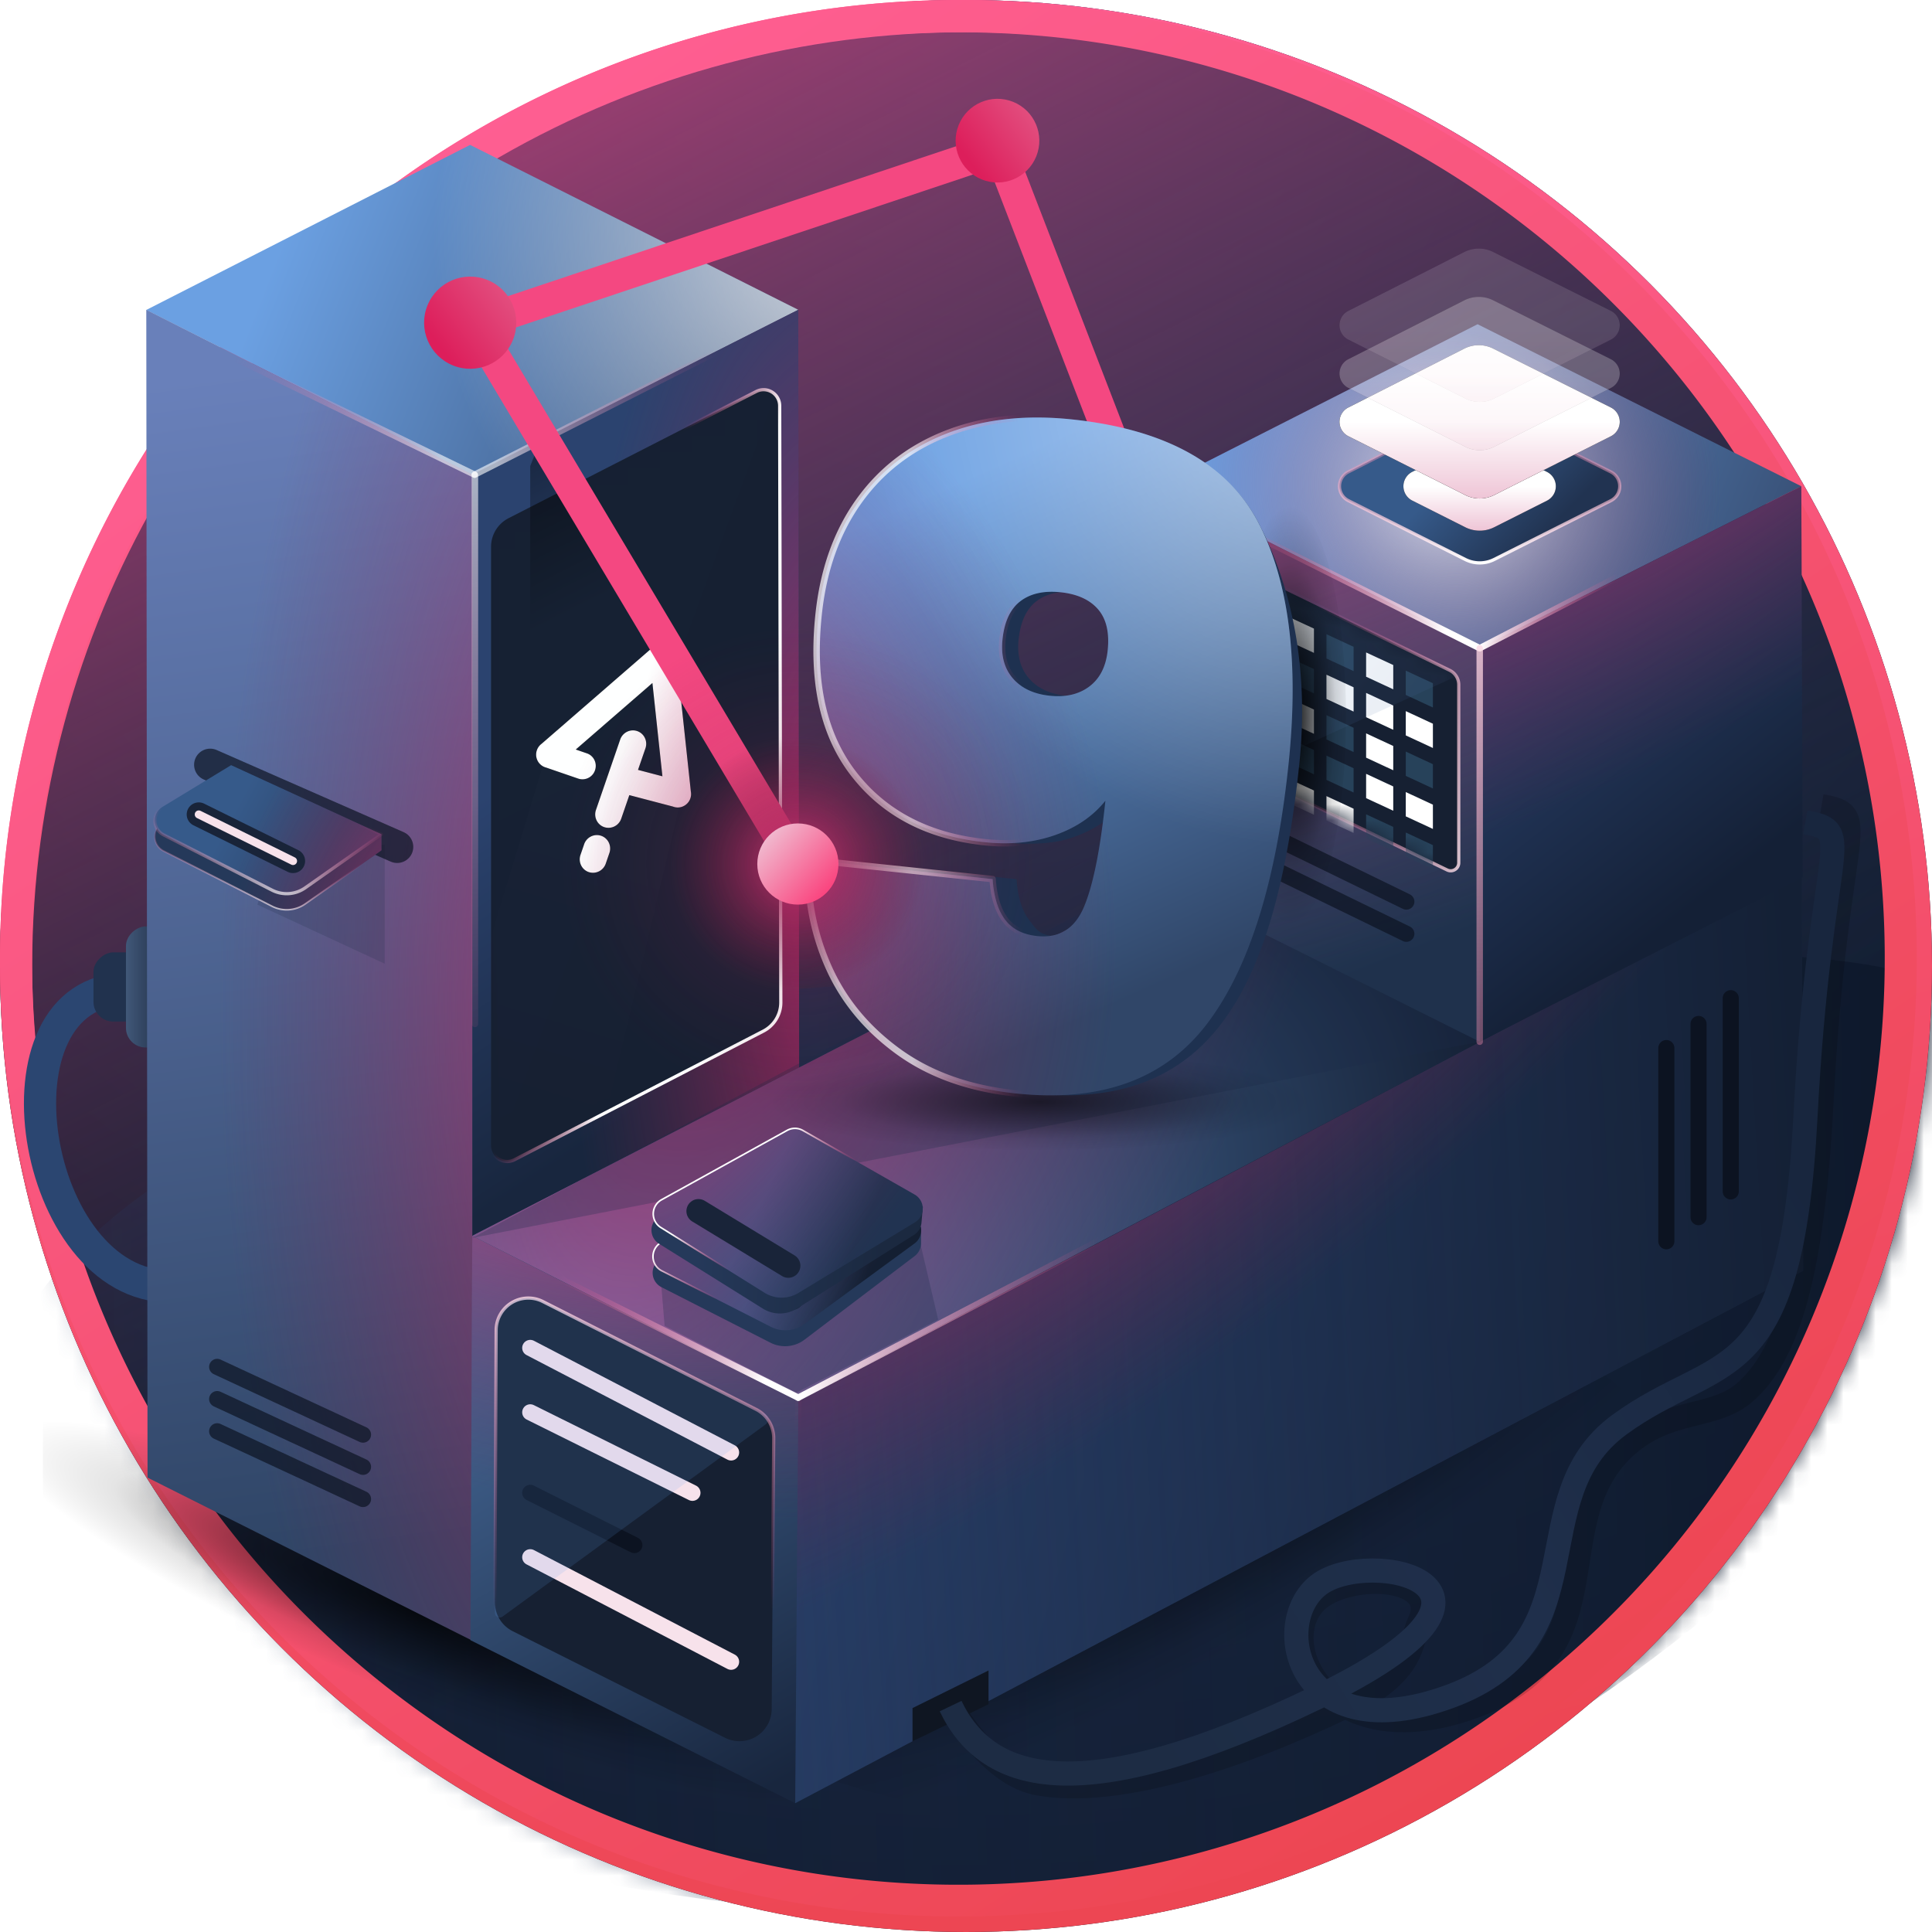 <svg width="120" height="120" xmlns="http://www.w3.org/2000/svg" xmlns:xlink="http://www.w3.org/1999/xlink"><defs><linearGradient x1="22.4%" y1="5.3%" x2="82.5%" y2="95.5%" id="a"><stop stop-color="#FF5F94" offset="0%"/><stop stop-color="#EC454F" offset="100%"/></linearGradient><linearGradient x1="28.839%" y1="-4.261%" x2="64.845%" y2="68.57%" id="e"><stop stop-color="#B9437C" offset="0%"/><stop stop-color="#1A2536" stop-opacity="0" offset="100%"/></linearGradient><linearGradient x1="-14.852%" y1="46.918%" x2="100%" y2="45.369%" id="f"><stop stop-color="#2B436F" stop-opacity="0" offset="0%"/><stop stop-color="#0C1627" offset="100%"/></linearGradient><linearGradient x1="25.613%" y1="6.73%" x2="50%" y2="100%" id="i"><stop stop-color="#FF5E92" offset="0%"/><stop stop-color="#ED4653" offset="100%"/></linearGradient><linearGradient x1="50%" y1="164.2%" x2="50%" y2="0%" id="l"><stop stop-color="#5B79A2" offset="0%"/><stop stop-color="#182439" offset="100%"/></linearGradient><linearGradient x1="17.285%" y1="46.233%" x2="100%" y2="62.793%" id="m"><stop stop-color="#6BA0E2" offset="0%"/><stop stop-color="#385076" offset="100%"/></linearGradient><linearGradient x1="46.975%" y1="29.451%" x2="51.941%" y2="59.975%" id="o"><stop stop-color="#2B436F" offset="0%"/><stop stop-color="#18263E" offset="100%"/></linearGradient><linearGradient x1="65.304%" y1="53.169%" x2="43.311%" y2="37.875%" id="s"><stop stop-color="#FFF" offset="0%"/><stop stop-color="#F44880" stop-opacity="0" offset="100%"/></linearGradient><linearGradient x1="58.195%" y1="0%" x2="40.826%" y2="100%" id="t"><stop stop-color="#FFF" offset="0%"/><stop stop-color="#C42E6C" stop-opacity="0" offset="100%"/></linearGradient><linearGradient x1="50%" y1="50%" x2="50%" y2="229.793%" id="x"><stop stop-color="#FFF" offset="0%"/><stop stop-color="#C42E6C" offset="100%"/></linearGradient><linearGradient x1="44.98%" y1="35.277%" x2="57.672%" y2="100%" id="y"><stop stop-color="#6BA0E2" offset="0%"/><stop stop-color="#385076" offset="100%"/></linearGradient><linearGradient x1="47.512%" y1="4.045%" x2="50.512%" y2="93.718%" id="z"><stop stop-color="#6980BA" offset="0%"/><stop stop-color="#2F4566" offset="100%"/></linearGradient><linearGradient x1="-14.852%" y1="37.934%" x2="100%" y2="68.665%" id="D"><stop stop-color="#2B436F" offset="0%"/><stop stop-color="#142035" offset="100%"/></linearGradient><linearGradient x1="-14.852%" y1="37.934%" x2="100%" y2="31.867%" id="E"><stop stop-color="#2B436F" stop-opacity="0" offset="0%"/><stop stop-color="#142035" offset="100%"/></linearGradient><linearGradient x1="87.243%" y1="23.502%" x2="14.279%" y2="84.373%" id="G"><stop stop-color="#18263E" offset="0%"/><stop stop-color="#1F2F4B" offset="53.18%"/><stop stop-color="#1D2C44" offset="100%"/></linearGradient><linearGradient x1="33.312%" y1="-9.15%" x2="70.529%" y2="104.012%" id="H"><stop stop-color="#4B71A3" offset="0%"/><stop stop-color="#18263E" offset="100%"/></linearGradient><linearGradient x1="15.386%" y1="-17.334%" x2="15.386%" y2="70.547%" id="J"><stop stop-color="#FFF" offset="0%"/><stop stop-color="#F44880" stop-opacity="0" offset="100%"/></linearGradient><linearGradient x1="17.285%" y1="46.265%" x2="100%" y2="62.685%" id="L"><stop stop-color="#6BA0E2" offset="0%"/><stop stop-color="#385076" offset="100%"/></linearGradient><linearGradient x1="42.86%" y1="37.315%" x2="84.756%" y2="59.897%" id="N"><stop stop-color="#365A8A" offset="0%"/><stop stop-color="#213351" offset="100%"/></linearGradient><linearGradient x1="39.349%" y1="100%" x2="39.349%" y2="-15.423%" id="O"><stop stop-color="#FFF" offset="0%"/><stop stop-color="#F44880" stop-opacity="0" offset="100%"/></linearGradient><linearGradient x1="50%" y1="50%" x2="50%" y2="229.793%" id="R"><stop stop-color="#FFF" offset="0%"/><stop stop-color="#C42E6C" offset="100%"/></linearGradient><linearGradient x1="50%" y1="50%" x2="50%" y2="229.793%" id="U"><stop stop-color="#FFF" offset="0%"/><stop stop-color="#C42E6C" offset="100%"/></linearGradient><linearGradient x1="43.313%" y1="36.955%" x2="88.376%" y2="62.725%" id="Z"><stop stop-color="#365A8A" offset="0%"/><stop stop-color="#141F32" offset="100%"/></linearGradient><linearGradient x1="38.603%" y1="10.965%" x2="44.278%" y2="55.375%" id="ab"><stop stop-color="#FFF" offset="0%"/><stop stop-color="#F44880" stop-opacity="0" offset="100%"/></linearGradient><linearGradient x1="13.344%" y1="38.812%" x2="86.581%" y2="60.992%" id="ac"><stop stop-color="#25395A" offset="0%"/><stop stop-color="#1B2940" offset="100%"/></linearGradient><linearGradient x1="42.86%" y1="34.034%" x2="84.756%" y2="62.456%" id="ad"><stop stop-color="#365A8A" offset="0%"/><stop stop-color="#213351" offset="100%"/></linearGradient><linearGradient x1="26.896%" y1="21.1%" x2="44.278%" y2="55.375%" id="ae"><stop stop-color="#FFF" offset="0%"/><stop stop-color="#F44880" stop-opacity="0" offset="100%"/></linearGradient><linearGradient x1="33.1%" y1="6.318%" x2="64.496%" y2="76.283%" id="af"><stop stop-color="#2B436F" offset="0%"/><stop stop-color="#142036" offset="100%"/></linearGradient><linearGradient x1="41.563%" y1="21.386%" x2="57.01%" y2="88.922%" id="ah"><stop stop-color="#405A80" offset="0%"/><stop stop-color="#1F314C" offset="100%"/></linearGradient><linearGradient x1="117.801%" y1="84.597%" x2="38.067%" y2="66.478%" id="al"><stop stop-color="#FFF" offset="0%"/><stop stop-color="#F44880" stop-opacity="0" offset="100%"/></linearGradient><linearGradient x1="17.285%" y1="37.124%" x2="100%" y2="93.727%" id="an"><stop stop-color="#6BA0E2" offset="0%"/><stop stop-color="#385076" offset="100%"/></linearGradient><linearGradient x1="0%" y1="54.968%" x2="44.278%" y2="53.979%" id="ao"><stop stop-color="#FFF" offset="0%"/><stop stop-color="#F44880" stop-opacity="0" offset="100%"/></linearGradient><linearGradient x1="94.73%" y1="63.048%" x2="21.963%" y2="45.398%" id="ap"><stop stop-color="#FFF" offset="0%"/><stop stop-color="#F44880" stop-opacity="0" offset="100%"/></linearGradient><linearGradient x1="100%" y1="68.448%" x2="100%" y2="-19.03%" id="aq"><stop stop-color="#F44880" stop-opacity="0" offset="0%"/><stop stop-color="#FFF" offset="100%"/></linearGradient><linearGradient x1="0%" y1="62.184%" x2="78.617%" y2="43.28%" id="ar"><stop stop-color="#FFF" offset="0%"/><stop stop-color="#F44880" stop-opacity="0" offset="100%"/></linearGradient><linearGradient x1="41.82%" y1="0%" x2="63.745%" y2="82.451%" id="as"><stop offset="0%"/><stop stop-opacity="0" offset="100%"/></linearGradient><linearGradient x1="94.73%" y1="62.312%" x2="21.963%" y2="45.657%" id="at"><stop stop-color="#FFF" offset="0%"/><stop stop-color="#F44880" stop-opacity="0" offset="100%"/></linearGradient><linearGradient x1="50.177%" y1="119.868%" x2="50.042%" y2="0%" id="au"><stop stop-color="#F44880" stop-opacity="0" offset="0%"/><stop stop-color="#FFF" offset="100%"/></linearGradient><linearGradient x1="33.564%" y1="8.008%" x2="66.09%" y2="86.499%" id="ax"><stop stop-color="#6BA0E2" offset="0%"/><stop stop-color="#304668" offset="100%"/></linearGradient><linearGradient x1="24.49%" y1="67.886%" x2="47.081%" y2="64.324%" id="aA"><stop stop-color="#FFF" offset="0%"/><stop stop-color="#F44880" stop-opacity="0" offset="100%"/></linearGradient><linearGradient x1="80.9%" y1="0%" x2="0%" y2="89.6%" id="aC"><stop stop-color="#FB3B78" offset="0%"/><stop stop-color="#EFC7D8" offset="100%"/></linearGradient><linearGradient x1="74.5%" y1="89.6%" x2="-207.5%" y2="-81.6%" id="aD"><stop stop-color="#DD1E5B" offset="0%"/><stop stop-color="#EFC7D8" offset="100%"/></linearGradient><linearGradient x1="0%" y1="54.963%" x2="44.278%" y2="53.974%" id="aE"><stop stop-color="#FFF" offset="0%"/><stop stop-color="#F44880" stop-opacity="0" offset="100%"/></linearGradient><linearGradient x1="94.73%" y1="62.992%" x2="21.963%" y2="45.417%" id="aF"><stop stop-color="#FFF" offset="0%"/><stop stop-color="#F44880" stop-opacity="0" offset="100%"/></linearGradient><linearGradient x1="29.231%" y1="87.73%" x2="59.034%" y2="61.977%" id="aH"><stop stop-color="#FFF" offset="0%"/><stop stop-color="#F44880" stop-opacity="0" offset="100%"/></linearGradient><linearGradient x1="42.86%" y1="25.823%" x2="87.312%" y2="74.177%" id="aI"><stop stop-color="#365A8A" offset="0%"/><stop stop-color="#2E4469" offset="100%"/></linearGradient><linearGradient x1="27.88%" y1="86.081%" x2="59.875%" y2="50%" id="aK"><stop stop-color="#FFF" offset="0%"/><stop stop-color="#F44880" stop-opacity="0" offset="100%"/></linearGradient><radialGradient cx="50%" cy="0%" fx="50%" fy="0%" r="100%" id="b"><stop stop-color="#263A5E" offset="0%"/><stop stop-color="#0C1321" offset="100%"/></radialGradient><radialGradient cx="56.579%" cy="50%" fx="56.579%" fy="50%" r="104.267%" gradientTransform="matrix(.449 -.489 .046 .161 .289 .696)" id="h"><stop offset="0%"/><stop stop-opacity=".137" offset="73.4%"/><stop stop-opacity="0" offset="100%"/></radialGradient><radialGradient cx="50%" cy="50%" fx="50%" fy="50%" r="106.708%" gradientTransform="matrix(.518 .388 -.04 .17 .261 .22)" id="k"><stop offset="0%"/><stop stop-opacity=".137" offset="73.4%"/><stop stop-opacity="0" offset="100%"/></radialGradient><radialGradient cx="109.72%" cy="27.124%" fx="109.72%" fy="27.124%" r="129.67%" gradientTransform="matrix(.463 .405 -.207 .926 .646 -.424)" id="n"><stop stop-color="#FFF" offset="0%"/><stop stop-color="#FFF" stop-opacity="0" offset="100%"/></radialGradient><radialGradient cx="115.348%" cy="43.411%" fx="115.348%" fy="43.411%" r="87.1%" gradientTransform="matrix(1 0 0 .662 0 .147)" id="p"><stop stop-color="#D12A6F" offset="0%"/><stop stop-color="#83234B" stop-opacity="0" offset="100%"/></radialGradient><radialGradient cx="160.697%" cy="52.733%" fx="160.697%" fy="52.733%" r="138.23%" gradientTransform="matrix(1 0 0 .581 0 .221)" id="A"><stop stop-color="#D12A6F" offset="0%"/><stop stop-color="#83234B" stop-opacity="0" offset="100%"/></radialGradient><radialGradient cx="-2.037%" cy="100%" fx="-2.037%" fy="100%" r="75.632%" gradientTransform="matrix(-.183 -.934 1.045 -.78 -1.069 1.76)" id="B"><stop stop-color="#6BA0E2" offset="0%"/><stop stop-color="#131E32" offset="100%"/></radialGradient><radialGradient cx="25.311%" cy="11.453%" fx="25.311%" fy="11.453%" r="76.967%" gradientTransform="matrix(.47 .399 -.55 2.469 .197 -.27)" id="C"><stop stop-color="#D12A6F" offset="0%"/><stop stop-color="#83234B" stop-opacity="0" offset="100%"/></radialGradient><radialGradient cx="25.311%" cy="11.453%" fx="25.311%" fy="11.453%" r="43.416%" gradientTransform="matrix(.569 .788 -1.958 1.658 .333 -.275)" id="F"><stop stop-color="#D12A6F" offset="0%"/><stop stop-color="#83234B" stop-opacity="0" offset="100%"/></radialGradient><radialGradient cx="34.129%" cy="-22.719%" fx="34.129%" fy="-22.719%" r="120.123%" gradientTransform="matrix(-.195 .567 -1.87 -.215 -.017 -.47)" id="I"><stop stop-color="#D12A6F" offset="0%"/><stop stop-color="#83234B" stop-opacity="0" offset="100%"/></radialGradient><radialGradient cx="46.035%" cy="50%" fx="46.035%" fy="50%" r="82.548%" gradientTransform="matrix(.497 .165 -.078 .925 .27 -.039)" id="M"><stop stop-color="#FFF" offset="0%"/><stop stop-color="#83234B" stop-opacity="0" offset="100%"/></radialGradient><radialGradient cx="50%" cy="-52.593%" fx="50%" fy="-52.593%" r="146.832%" gradientTransform="matrix(.267 .881 -1.341 1.272 -.339 -.297)" id="aa"><stop stop-color="#D12A6F" offset="0%"/><stop stop-color="#83234B" stop-opacity="0" offset="100%"/></radialGradient><radialGradient cx="16.07%" cy="-13.513%" fx="16.07%" fy="-13.513%" r="115.577%" gradientTransform="matrix(.442 .521 -2.414 .692 -.237 -.125)" id="ag"><stop stop-color="#D12A6F" offset="0%"/><stop stop-color="#83234B" stop-opacity="0" offset="100%"/></radialGradient><radialGradient cx="10.537%" cy="-35.55%" fx="10.537%" fy="-35.55%" r="213.657%" gradientTransform="matrix(.296 .553 -1.573 .282 -.485 -.313)" id="ai"><stop stop-color="#D12A6F" offset="0%"/><stop stop-color="#83234B" stop-opacity="0" offset="100%"/></radialGradient><radialGradient cx="50%" cy="50%" fx="50%" fy="50%" r="282.353%" gradientTransform="matrix(.177 0 0 .184 .411 .408)" id="av"><stop offset="0%"/><stop stop-opacity=".137" offset="73.4%"/><stop stop-opacity="0" offset="100%"/></radialGradient><radialGradient cx="50%" cy="50%" fx="50%" fy="50%" r="185.714%" gradientTransform="matrix(.269 0 0 .299 .365 .35)" id="aw"><stop offset="0%"/><stop stop-opacity=".137" offset="73.4%"/><stop stop-opacity="0" offset="100%"/></radialGradient><radialGradient cx="93.589%" cy="-7.009%" fx="93.589%" fy="-7.009%" r="94.818%" gradientTransform="matrix(.633 .553 -.738 .431 .292 -.558)" id="ay"><stop stop-color="#FFF" offset="0%"/><stop stop-color="#FFF" stop-opacity="0" offset="100%"/></radialGradient><radialGradient cx="-34.408%" cy="76.131%" fx="-34.408%" fy="76.131%" r="101.402%" gradientTransform="matrix(.954 -.215 .377 .852 -.303 .039)" id="az"><stop stop-color="#D12A6F" offset="0%"/><stop stop-color="#83234B" stop-opacity="0" offset="100%"/></radialGradient><radialGradient cx="50%" cy="50%" fx="50%" fy="50%" r="50%" id="aB"><stop stop-color="#C42E6C" offset="0%"/><stop stop-color="#621736" stop-opacity="0" offset="100%"/></radialGradient><radialGradient cx="100%" cy="172.457%" fx="100%" fy="172.457%" r="151.16%" gradientTransform="matrix(.419 .782 -.864 1.028 2.072 -.83)" id="aG"><stop stop-color="#D12A6F" offset="0%"/><stop stop-color="#83234B" stop-opacity="0" offset="100%"/></radialGradient><radialGradient cx="100%" cy="172.457%" fx="100%" fy="172.457%" r="149.131%" gradientTransform="matrix(.424 .792 -.907 1.005 2.14 -.801)" id="aJ"><stop stop-color="#D12A6F" offset="0%"/><stop stop-color="#83234B" stop-opacity="0" offset="100%"/></radialGradient><path d="M0 10.392v37.179a1 1 0 001.46.888l15.456-7.987a2 2 0 001.082-1.78l-.071-37.06a1 1 0 00-1.455-.89L1.089 8.613A2 2 0 000 10.391z" id="q"/><path d="M0 10.392v37.179a1 1 0 001.46.888l15.456-7.987a2 2 0 001.082-1.78l-.071-37.06a1 1 0 00-1.455-.89L1.089 8.613A2 2 0 000 10.391z" id="r"/><path d="M6.629 18.341c.177 0 .341.055.476.148l7.996 4.625a.833.833 0 01.42.727.837.837 0 01-.42.728L7.32 28.217a.835.835 0 01-1.132-.29l-.006-.01a.825.825 0 01-.11-.448l-.21-2.791H4.319a.837.837 0 01-.844-.83c0-.459.378-.83.844-.83h4.62c.465 0 .843.371.843.83 0 .458-.378.83-.843.83H7.52l.117 1.563 5.277-2.474-5.457-3.157v.735c0 .45-.37.815-.828.815a.822.822 0 01-.83-.815l-.001-2.108a.824.824 0 01.086-.44l.016-.029a.065.065 0 01.006-.013l.026-.041a.817.817 0 01.022-.032l-.048.073a.816.816 0 01.163-.2l.02-.018a.604.604 0 01.059-.045l.026-.017a.643.643 0 01.14-.073.83.83 0 01.315-.061zM2.06 23.017c.466 0 .844.372.844.83 0 .46-.378.831-.844.831h-.695a.837.837 0 01-.843-.83c0-.459.378-.83.843-.83h.695z" id="w"/><path d="M49.429 14.107l3.253-1.65a2 2 0 011.8-.006l3.313 1.658a1 1 0 01.002 1.787l-3.277 1.651a2 2 0 01-1.8 0l-3.288-1.655a1 1 0 01-.003-1.785z" id="Q"/><path d="M45.458 10.11l7.198-3.654a2 2 0 011.8-.005l7.31 3.658a1 1 0 01.002 1.787l-7.248 3.651a2 2 0 01-1.8 0l-7.259-3.653a1 1 0 01-.003-1.785z" id="T"/><path d="M45.458 7.11l7.198-3.654a2 2 0 011.8-.005l7.31 3.658a1 1 0 01.002 1.787l-7.248 3.651a2 2 0 01-1.8 0l-7.259-3.653a1 1 0 01-.003-1.785z" id="W"/><path d="M45.458 4.11L52.656.455a2 2 0 011.8-.005l7.31 3.658a1 1 0 01.002 1.787L54.52 9.547a2 2 0 01-1.8 0l-7.259-3.653a1 1 0 01-.003-1.785z" id="Y"/><path d="M0 0l.067 12.572 16.583 8.013a.5.5 0 00.718-.45V9.082a1 1 0 00-.563-.9L0 0z" id="aj"/><path d="M0 0l.067 12.572 16.583 8.013a.5.5 0 00.718-.45V9.082a1 1 0 00-.563-.9L0 0z" id="ak"/><filter x="-18.6%" y="-13.3%" width="137.1%" height="126.5%" filterUnits="objectBoundingBox" id="j"><feOffset in="SourceAlpha" result="shadowOffsetOuter1"/><feGaussianBlur stdDeviation="2" in="shadowOffsetOuter1" result="shadowBlurOuter1"/><feColorMatrix values="0 0 0 0 0.964 0 0 0 0 0.685 0 0 0 0 0.803 0 0 0 1 0" in="shadowBlurOuter1" result="shadowMatrixOuter1"/><feMerge><feMergeNode in="shadowMatrixOuter1"/><feMergeNode in="SourceGraphic"/></feMerge></filter><filter x="-30%" y="-45.1%" width="160%" height="190.1%" filterUnits="objectBoundingBox" id="v"><feOffset in="SourceAlpha" result="shadowOffsetOuter1"/><feGaussianBlur stdDeviation="1.5" in="shadowOffsetOuter1" result="shadowBlurOuter1"/><feColorMatrix values="0 0 0 0 0.951 0 0 0 0 0.371 0 0 0 0 0.61 0 0 0 1 0" in="shadowBlurOuter1"/></filter><filter x="-68.1%" y="-43.6%" width="236.3%" height="187.2%" filterUnits="objectBoundingBox" id="K"><feOffset in="SourceAlpha" result="shadowOffsetOuter1"/><feGaussianBlur stdDeviation="2" in="shadowOffsetOuter1" result="shadowBlurOuter1"/><feColorMatrix values="0 0 0 0 0.957 0 0 0 0 0.282 0 0 0 0 0.506 0 0 0 1 0" in="shadowBlurOuter1" result="shadowMatrixOuter1"/><feMerge><feMergeNode in="shadowMatrixOuter1"/><feMergeNode in="SourceGraphic"/></feMerge></filter><filter x="-77.9%" y="-171%" width="255.8%" height="442%" filterUnits="objectBoundingBox" id="P"><feOffset in="SourceAlpha" result="shadowOffsetOuter1"/><feGaussianBlur stdDeviation="3.5" in="shadowOffsetOuter1" result="shadowBlurOuter1"/><feColorMatrix values="0 0 0 0 0.951 0 0 0 0 0.371 0 0 0 0 0.61 0 0 0 1 0" in="shadowBlurOuter1"/></filter><filter x="-46.8%" y="-102.6%" width="193.5%" height="305.2%" filterUnits="objectBoundingBox" id="S"><feOffset in="SourceAlpha" result="shadowOffsetOuter1"/><feGaussianBlur stdDeviation="3.5" in="shadowOffsetOuter1" result="shadowBlurOuter1"/><feColorMatrix values="0 0 0 0 0.951 0 0 0 0 0.371 0 0 0 0 0.61 0 0 0 1 0" in="shadowBlurOuter1"/></filter><filter x="-46.8%" y="-102.6%" width="193.5%" height="305.2%" filterUnits="objectBoundingBox" id="V"><feOffset in="SourceAlpha" result="shadowOffsetOuter1"/><feGaussianBlur stdDeviation="3.5" in="shadowOffsetOuter1" result="shadowBlurOuter1"/><feColorMatrix values="0 0 0 0 0.951 0 0 0 0 0.371 0 0 0 0 0.61 0 0 0 1 0" in="shadowBlurOuter1"/></filter><filter x="-46.8%" y="-102.6%" width="193.5%" height="305.2%" filterUnits="objectBoundingBox" id="X"><feOffset in="SourceAlpha" result="shadowOffsetOuter1"/><feGaussianBlur stdDeviation="3.5" in="shadowOffsetOuter1" result="shadowBlurOuter1"/><feColorMatrix values="0 0 0 0 0.951 0 0 0 0 0.371 0 0 0 0 0.61 0 0 0 1 0" in="shadowBlurOuter1"/></filter><circle id="c" cx="60" cy="60" r="60"/><circle id="d" cx="60" cy="60" r="60"/></defs><g fill="none" fill-rule="evenodd"><circle fill-opacity=".15" fill="#000" cx="59.5" cy="59.5" r="58.5"/><path d="M59.529 119.032a59.227 59.227 0 01-33.27-10.162 59.679 59.679 0 01-21.56-26.182 59.426 59.426 0 015.487-56.43A59.679 59.679 0 0136.368 4.7a59.425 59.425 0 0156.43 5.486 59.677 59.677 0 0121.558 26.182 59.428 59.428 0 01-5.487 56.43 59.677 59.677 0 01-26.181 21.559 59.132 59.132 0 01-23.16 4.675zm0-117.025a57.253 57.253 0 00-32.161 9.823 57.686 57.686 0 00-20.84 25.307 57.445 57.445 0 005.303 54.546 57.688 57.688 0 0025.307 20.84 57.444 57.444 0 0054.546-5.304 57.69 57.69 0 0020.84-25.307 57.445 57.445 0 00-5.304-54.545 57.69 57.69 0 00-25.307-20.84 57.163 57.163 0 00-22.384-4.52z" fill="url(#a)" fill-rule="nonzero"/><use fill="url(#b)" xlink:href="#c"/><mask id="g" fill="#fff"><use xlink:href="#d"/></mask><use fill="url(#e)" fill-rule="nonzero" xlink:href="#d"/><path d="M60 119c33.69 0 67.124-33.53 67.124-49.547C127.124 53.437 93.689 61 60 61 26.31 61-1 73.984-1 90s27.31 29 61 29z" fill="url(#f)" mask="url(#g)"/><ellipse fill="url(#h)" fill-rule="nonzero" opacity=".696" mask="url(#g)" cx="70.603" cy="95.43" rx="35" ry="18"/><circle stroke="url(#i)" stroke-width="2" cx="60" cy="60" r="59"/><path stroke="#F44881" stroke-width="2" stroke-linejoin="round" d="M61.96 9l14.643 37.949"/><path d="M59.529 119.032a59.227 59.227 0 01-33.27-10.162 59.679 59.679 0 01-21.56-26.182 59.426 59.426 0 015.487-56.43A59.679 59.679 0 0136.368 4.7a59.425 59.425 0 0156.43 5.486 59.677 59.677 0 0121.558 26.182 59.428 59.428 0 01-5.487 56.43 59.677 59.677 0 01-26.181 21.559 59.132 59.132 0 01-23.16 4.675zm0-117.025a57.253 57.253 0 00-32.161 9.823 57.686 57.686 0 00-20.84 25.307 57.445 57.445 0 005.303 54.546 57.688 57.688 0 0025.307 20.84 57.444 57.444 0 0054.546-5.304 57.69 57.69 0 0020.84-25.307 57.445 57.445 0 00-5.304-54.545 57.69 57.69 0 00-25.307-20.84 57.163 57.163 0 00-22.384-4.52z" fill="url(#a)" fill-rule="nonzero"/><path fill="url(#k)" fill-rule="nonzero" opacity=".75" d="M2.667 87l47 9.43v17l-47-9.43z"/><path d="M7.84 61.423C-1 61.49 1.941 79.963 10.588 79.9" stroke="#2B4671" stroke-width="2"/><g transform="rotate(90 -23.353 34.186)" fill-rule="nonzero"><rect fill="#21324E" x="1.613" y="1.504" width="4.299" height="3.523" rx="1.223"/><rect fill="url(#l)" width="7.524" height="3.01" rx="1.223"/></g><path fill="url(#m)" d="M.086 10.251L20.199 0l20.382 10.242-20.248 10.241z" transform="translate(9 9)"/><path fill="url(#n)" fill-rule="nonzero" opacity=".829" d="M.086 10.251L20.199 0l20.382 10.242-20.248 10.241z" transform="translate(9 9)"/><path fill="url(#o)" d="M20.334 20.483v72.419l20.333-10.39-.086-72.27z" transform="translate(9 9)"/><path fill="url(#p)" fill-rule="nonzero" opacity=".829" d="M20.334 20.483v72.419l20.333-10.39-.086-72.27z" transform="translate(9 9)"/><g transform="translate(30.5 23.572)"><use fill="#162032" fill-rule="nonzero" xlink:href="#q"/><mask id="u" fill="#fff"><use xlink:href="#r"/></mask><use stroke="url(#s)" stroke-width=".2" opacity=".321" stroke-linecap="round" stroke-linejoin="round" xlink:href="#r"/><path fill="url(#t)" opacity=".096" mask="url(#u)" d="M3.346 23.578l-7.68 25.25 10.049 2.827 6.123-25.751z"/><g mask="url(#u)" transform="rotate(-71 8.022 23.335)"><use fill="#000" filter="url(#v)" xlink:href="#w"/><use fill="url(#x)" xlink:href="#w"/></g><path fill="url(#y)" opacity=".059" mask="url(#u)" d="M18 0L0 49.213-1.278 7.917z"/></g><path fill="url(#z)" d="M.086 10.242l.078 72.535 20.17 10.125V20.483z" transform="translate(9 9)"/><path fill="url(#A)" fill-rule="nonzero" opacity=".829" d="M.086 10.242l.078 72.535 20.17 10.125V20.483z" transform="translate(9 9)"/><path fill="#1B2B47" opacity=".195" d="M15.985 56.188l7.909 3.669v-7.375l-6.5-.307z"/><g opacity=".699" stroke="#0C1321" stroke-linecap="round" stroke-linejoin="round"><path stroke-width="2" d="M24.669 52.601L13.055 47.5"/><path d="M13.488 88.899l9.06 4.209m-9.06-6.209l9.06 4.209m-9.06-6.209l9.06 4.209"/></g><path fill="url(#B)" d="M29.333 76.76l62.284-32.066 20.297 9.497-62.333 32.801z"/><path fill="url(#C)" fill-rule="nonzero" opacity=".829" d="M29.333 76.76l62.284-32.066 20.297 9.497-62.333 32.801z"/><path fill="url(#D)" d="M49.392 87.12V112L112 78.924l-.086-24.733z"/><path fill="url(#E)" d="M49.392 87.12V112L112 78.924l-.086-24.733z"/><path fill="url(#F)" fill-rule="nonzero" opacity=".829" d="M49.392 87.12V112L112 78.924l-.086-24.733z"/><path d="M59.044 105.968c1.82 2.864 3.62 4.461 5.4 4.793 5.062.942 12.84-1.745 19.16-4.793 4.386-2.114 3.963-3.976 4.553-5.207 1.36-2.836-4.028-3.163-6.184-1.511-3.093 2.37.164 10.193 9.621 6.718 9.457-3.474 3.806-12.097 10.014-16.648 2.43-1.782 4.969-1.29 6.747-2.82 2.764-2.38 4.233-7.6 4.78-18.047.9-17.17 3.276-17.82 0-18.377" stroke="#000" stroke-width="1.5" opacity=".164"/><path fill="#0F1622" fill-rule="nonzero" d="M56.678 108.16v-2.069l4.722-2.335v2.095z"/><path d="M60.416 107.364c2.595 4.767 8.617 5.994 22.716-1.738 14.1-7.732 2.69-9.507-.275-6.978-2.965 2.528-.77 10.457 8.492 6.493 9.262-3.965 3.661-12.525 9.622-17.395 5.96-4.87 10.552-2.434 10.552-19.626 0-17.193 2.338-17.967-.962-18.352" stroke="url(#G)" stroke-width="1.5" transform="rotate(3 86.371 80.476)"/><path fill="url(#H)" d="M29.333 76.76l-.11 25.115L49.391 112l.189-24.998z"/><path fill="url(#I)" fill-rule="nonzero" opacity=".829" d="M29.333 76.76l-.11 25.115L49.391 112l.189-24.998z"/><path d="M30.816 82.617l-.075 16.904a2 2 0 001.103 1.796l13.19 6.62a2 2 0 002.897-1.771l.127-16.827a2 2 0 00-1.097-1.8l-13.242-6.698a2 2 0 00-2.903 1.776z" fill="#162032" fill-rule="nonzero"/><path d="M.08 3.237L.005 20.14a2 2 0 001.103 1.796l13.19 6.62a2 2 0 002.897-1.772l.127-16.826a2 2 0 00-1.097-1.8L2.983 1.461A2 2 0 00.08 3.237z" stroke="url(#J)" stroke-width=".2" stroke-linecap="round" stroke-linejoin="round" transform="translate(30.736 79.38)"/><g filter="url(#K)" transform="translate(32.934 83.722)" stroke="#F7E2EB" stroke-linecap="round" stroke-linejoin="round"><path d="M0 0l12.476 6.493M0 4l10.075 5M0 13l12.476 6.493"/></g><path stroke="#0C1321" stroke-linecap="round" stroke-linejoin="round" d="M32.934 92.721l6.468 3.247"/><path d="M30.816 82.617l-.078 17.55a.3.3 0 00.477.243L47.54 88.484a.4.4 0 00-.056-.68L33.72 80.841a2 2 0 00-2.903 1.776z" fill="#60A0EF" fill-rule="nonzero" opacity=".138"/><path fill="#1B2B47" opacity=".268" d="M29.334 76.887l62.575-12.184L71.85 54.19z"/><g><path fill="url(#L)" d="M33.647 15.01l19.84-10.07L73.595 15 53.62 25.06z" transform="translate(38.288 15.201)"/><path fill="url(#M)" fill-rule="nonzero" opacity=".829" d="M33.647 15.01l19.84-10.07L73.595 15 53.62 25.06z" transform="translate(38.288 15.201)"/><path d="M45.458 14.11l7.198-3.654a2 2 0 011.8-.005l7.31 3.658a1 1 0 01.002 1.787l-7.248 3.651a2 2 0 01-1.8 0l-7.259-3.653a1 1 0 01-.003-1.785z" fill="url(#N)" fill-rule="nonzero" transform="translate(38.288 15.201)"/><path d="M45.458 14.11l7.198-3.654a2 2 0 011.8-.005l7.31 3.658a1 1 0 01.002 1.787l-7.248 3.651a2 2 0 01-1.8 0l-7.259-3.653a1 1 0 01-.003-1.785z" stroke="url(#O)" stroke-width=".2" stroke-linecap="round" stroke-linejoin="round" transform="translate(38.288 15.201)"/><g transform="translate(38.288 15.201)"><use fill="#000" filter="url(#P)" xlink:href="#Q"/><use fill="url(#R)" xlink:href="#Q"/></g><g transform="translate(38.288 15.201)"><use fill="#000" filter="url(#S)" xlink:href="#T"/><use fill="url(#U)" xlink:href="#T"/></g><g opacity=".239" transform="translate(38.288 15.201)"><use fill="#000" filter="url(#V)" xlink:href="#W"/><use fill="url(#U)" xlink:href="#W"/></g><g opacity=".123" transform="translate(38.288 15.201)"><use fill="#000" filter="url(#X)" xlink:href="#Y"/><use fill="url(#U)" xlink:href="#Y"/></g><path fill="#1B2B47" opacity=".268" d="M41.28 82.347l8.19 4.153 8.8-4.54-1.71-7.31-15.589 3.96z"/><path d="M40.978 78.226l7.86-5.286 8.369 3.29v.99a1 1 0 01-.396.797l-6.84 5.192a2 2 0 01-2.116.189l-6.773-3.451a1 1 0 01-.104-1.72z" fill="#25395A" fill-rule="nonzero"/><path d="M2.976 4.476l8.863-.92a1 1 0 01.899.388l4.86 6.373a1 1 0 01-.653 1.596l-8.387 1.21a2 2 0 01-1.924-.833L2.26 6.044a1 1 0 01.715-1.568z" fill="url(#Z)" fill-rule="nonzero" transform="rotate(-28 167.87 -35.357)"/><path d="M2.976 4.476l8.863-.92a1 1 0 01.899.388l4.86 6.373a1 1 0 01-.653 1.596l-8.387 1.21a2 2 0 01-1.924-.833L2.26 6.044a1 1 0 01.715-1.568z" fill="url(#aa)" fill-rule="nonzero" opacity=".57" transform="rotate(-28 167.87 -35.357)"/><path d="M11.834 3.506l-8.863.92a1.05 1.05 0 00-.751 1.647l4.373 6.246a2.05 2.05 0 001.972.853l8.387-1.21a1.05 1.05 0 00.685-1.676l-4.86-6.372a1.05 1.05 0 00-.943-.408zm.01.1a.95.95 0 01.854.368l4.86 6.373a.95.95 0 01-.62 1.516l-8.388 1.21a1.95 1.95 0 01-1.875-.812L2.3 6.015a.95.95 0 01.68-1.49l8.863-.92z" fill="url(#ab)" fill-rule="nonzero" transform="rotate(-28 167.854 -35.409)"/><path stroke="#192439" stroke-width="1.5" stroke-linecap="round" stroke-linejoin="round" d="M43.346 77.717l5.854 2.892"/><path stroke="#F7E2EB" stroke-width=".5" stroke-linecap="round" stroke-linejoin="round" d="M43.346 77.717l5.854 2.892"/><path d="M3 5.567l9.42-.979 5.845 6.834-.465.876a1 1 0 01-.723.517L8.6 14.188a2 2 0 01-1.958-.827l-4.36-6.226A1 1 0 013 5.567z" fill="url(#ac)" fill-rule="nonzero" transform="rotate(-23 193.924 -52.797)"/><path d="M2.976 4.476l8.863-.92a1 1 0 01.899.388l4.86 6.373a1 1 0 01-.653 1.596l-8.387 1.21a2 2 0 01-1.924-.833L2.26 6.044a1 1 0 01.715-1.568z" fill="url(#ad)" fill-rule="nonzero" transform="rotate(-23 194.189 -54.11)"/><path d="M2.976 4.476l8.863-.92a1 1 0 01.899.388l4.86 6.373a1 1 0 01-.653 1.596l-8.387 1.21a2 2 0 01-1.924-.833L2.26 6.044a1 1 0 01.715-1.568z" fill="url(#aa)" fill-rule="nonzero" opacity=".57" transform="rotate(-23 194.189 -54.11)"/><path d="M11.834 3.506l-8.863.92a1.05 1.05 0 00-.751 1.647l4.373 6.246a2.05 2.05 0 001.972.853l8.387-1.21a1.05 1.05 0 00.685-1.676l-4.86-6.372a1.05 1.05 0 00-.943-.408zm.01.1a.95.95 0 01.854.368l4.86 6.373a.95.95 0 01-.62 1.516l-8.388 1.21a1.95 1.95 0 01-1.875-.812L2.3 6.015a.95.95 0 01.68-1.49l8.863-.92z" fill="url(#ae)" fill-rule="nonzero" transform="rotate(-23 194.171 -54.174)"/><path stroke="#192439" stroke-width="1.5" stroke-linecap="round" stroke-linejoin="round" d="M43.384 75.226l5.58 3.391"/><path fill="url(#af)" d="M53.62 25.06v24.442l20.06-10.207L73.594 15z" transform="translate(38.288 15.201)"/><path fill="url(#ag)" fill-rule="nonzero" opacity=".829" d="M53.62 25.06v24.442l20.06-10.207L73.594 15z" transform="translate(38.288 15.201)"/><path fill="url(#ah)" d="M33.647 15l.076 24.556 19.897 9.946V25.06z" transform="translate(38.288 15.201)"/><path fill="url(#ai)" fill-rule="nonzero" opacity=".829" d="M33.647 15l.076 24.556 19.897 9.946V25.06z" transform="translate(38.288 15.201)"/><g transform="translate(73.238 33.452)"><use fill="#162032" fill-rule="nonzero" xlink:href="#aj"/><mask id="am" fill="#fff"><use xlink:href="#ak"/></mask><use stroke="url(#al)" stroke-width=".2" stroke-linecap="round" stroke-linejoin="round" xlink:href="#ak"/><g mask="url(#am)"><path fill="#27425A" d="M14.077 8.204l1.685.781v1.509l-1.685-.782z"/><path fill="#FFF" d="M14.077 10.717l1.685.782v1.508l-1.685-.782z"/><path fill="#27425A" d="M14.077 13.23l1.685.783v1.508l-1.685-.782z"/><path fill="#FFF" d="M14.077 15.744l1.685.782v1.508l-1.685-.781z"/><path fill="#27425A" d="M14.077 18.258l1.685.782v1.508l-1.685-.782z"/><path fill="#FFF" d="M11.614 7.073l1.685.781v1.509l-1.685-.782zm0 2.513l1.685.782v1.508l-1.685-.782zm0 2.514l1.685.782v1.508l-1.685-.782zm0 2.513l1.685.782v1.508l-1.685-.781z"/><path fill="#27425A" d="M11.614 17.127l1.685.782v1.508l-1.685-.782zM9.15 5.941l1.686.782v1.508L9.151 7.45z"/><path fill="#FFF" d="M9.15 8.455l1.686.782v1.508l-1.685-.782z"/><path fill="#27425A" d="M9.15 10.969l1.686.781v1.509l-1.685-.782zm0 2.513l1.686.782v1.508l-1.685-.782z"/><path fill="#FFF" d="M9.15 15.996l1.686.782v1.508l-1.685-.782zM6.688 4.81l1.685.782V7.1l-1.685-.782z"/><path fill="#27425A" d="M6.688 7.324l1.685.782v1.508l-1.685-.782z"/><path fill="#FFF" d="M6.688 9.838l1.685.781v1.508l-1.685-.781z"/><path fill="#27425A" d="M6.688 12.351l1.685.782v1.508l-1.685-.782z"/><path fill="#FFF" d="M6.688 14.865l1.685.782v1.508l-1.685-.782zM4.225 3.68l1.685.781v1.508l-1.685-.782zm0 2.513l1.685.782v1.508L4.225 7.7zm0 2.513l1.685.782v1.508l-1.685-.781zm0 2.514l1.685.782v1.508l-1.685-.782zm0 2.514l1.685.781v1.509l-1.685-.782zM1.762 2.548l1.685.782v1.508l-1.685-.782z"/></g><path fill="url(#an)" opacity=".338" mask="url(#am)" d="M17.368 8.483L3.365 14.879l.86-13.095z"/></g><g opacity=".7" stroke="#0C1321" stroke-linecap="round" stroke-linejoin="round"><path d="M87.351 58l-10.748-5.233M87.351 56l-10.748-5.233"/></g></g><g fill-rule="nonzero"><path d="M61.866-.178a.2.2 0 01.235.318l-.051.038-19.43 10.05a.2.2 0 01-.235-.316l.051-.039 19.43-10.05z" fill="url(#ao)" transform="translate(49.38 30.21)"/><path d="M22.29-.09a.2.2 0 01.218-.106l.051.017L42.618 9.872a.2.2 0 01-.129.375l-.05-.017L22.379.179a.2.2 0 01-.088-.269z" fill="url(#ap)" transform="translate(49.38 30.21)"/><path d="M42.528 9.851a.2.2 0 01.193.147l.007.053v24.441a.2.2 0 01-.393.053l-.007-.053v-24.44a.2.2 0 01.2-.2zM.2 56.557a.2.2 0 01.193.147l.007.053V81.2a.2.2 0 01-.393.053L0 81.199V56.757c0-.11.09-.2.2-.2z" fill="url(#aq)" transform="translate(49.38 30.21)"/></g><g><path d="M40.295.022a.2.2 0 01.226.326l-.045.03L20.291 10.62a.2.2 0 01-.226-.326l.045-.03L40.295.021z" fill="url(#ar)" fill-rule="nonzero" opacity=".6" transform="translate(9.28 19.041)"/><path fill="url(#as)" opacity=".392" d="M23.653 9.907v10.536l6.292-2.686-5.703-9.314z" transform="translate(9.28 19.041)"/><path d="M.02.631A.2.2 0 01.237.522l.05.017 20 9.723a.2.2 0 01-.123.376l-.051-.017L.113.9A.2.2 0 01.02.63z" fill="url(#at)" fill-rule="nonzero" opacity=".6" transform="translate(9.28 19.041)"/><path d="M20.22 10.259a.2.2 0 01.192.146l.007.054v34.1a.2.2 0 01-.392.054l-.008-.053V10.459c0-.11.09-.2.2-.2z" fill="url(#au)" fill-rule="nonzero" opacity=".6" transform="translate(9.28 19.041)"/></g><g transform="translate(47.662 31.489)" fill-rule="nonzero"><ellipse fill="url(#av)" opacity=".598" cx="16.941" cy="36.941" rx="16.941" ry="3"/><ellipse fill="url(#aw)" transform="rotate(90 32.441 13)" cx="32.441" cy="13" rx="13" ry="3.5"/></g><g><path d="M63.139 54.605c.072 1.09.328 1.93.77 2.518.442.587.622.925 1.508 1.018 1.365.143 2.333-.455 2.903-1.796.57-1.34 1.158-3.413 1.48-6.479-.773.965-1.818 1.676-3.135 2.135-1.316.46-2.91.476-4.497.31-3.506-.37-6.212-1.774-8.12-4.215-1.907-2.44-2.642-5.748-2.203-9.921.291-2.77 1.126-5.119 2.503-7.046 1.378-1.928 3.205-3.332 5.48-4.213 2.275-.881 3.834-.94 6.712-.638 5.83.613 9.719 2.526 11.627 6.2 1.909 3.672 3.197 8.67 2.53 15.022-.77 7.313-2.238 12.68-4.854 16.101-2.617 3.422-6.457 4.87-11.734 4.316-2.915-.306-5.36-1.18-7.336-2.62-1.975-1.44-3.422-3.206-4.34-5.3a14.747 14.747 0 01-1.237-6.6l11.943 1.208zm3.063-11.392c.997.104 1.82-.09 2.468-.581.648-.492 1.025-1.237 1.13-2.234.116-1.108-.083-1.96-.599-2.555-.516-.596-1.29-.948-2.323-1.057-1.034-.108-1.864.075-2.493.55-.628.476-1 1.268-1.117 2.376-.105.997.11 1.803.641 2.42.533.615 1.297.976 2.293 1.08z" fill="#1E3150" fill-rule="nonzero"/><path d="M14.58 30.363c.186 1.077.53 1.884 1.03 2.423.501.538 1.197.807 2.087.807 1.373 0 2.273-.696 2.7-2.088.427-1.393.64-3.63.64-6.713-.668 1.04-1.633 1.857-2.894 2.451-1.262.595-2.69.892-4.286.892-3.525 0-6.364-1.114-8.516-3.343-2.152-2.228-3.228-5.44-3.228-9.636 0-2.785.584-5.208 1.753-7.27 1.169-2.06 2.839-3.648 5.01-4.762 2.17-1.114 4.703-1.671 7.597-1.671 5.863 0 9.935 1.727 12.217 5.18 2.282 3.454 3.423 8.374 3.423 14.762 0 7.352-1.123 12.867-3.367 16.543-2.245 3.677-6.02 5.515-11.327 5.515-2.931 0-5.454-.613-7.57-1.838-2.115-1.226-3.738-2.832-4.87-4.819a14.747 14.747 0 01-1.92-6.433H14.58zm2.338-11.698c1.002 0 1.8-.278 2.393-.835.594-.557.891-1.337.891-2.34 0-1.114-.288-1.94-.863-2.479-.575-.538-1.382-.807-2.42-.807-1.04 0-1.847.269-2.422.807-.575.539-.863 1.365-.863 2.479 0 1.003.297 1.783.89 2.34.594.557 1.392.835 2.394.835z" fill="url(#ax)" transform="rotate(6 -193.137 491.596)"/><path d="M14.58 30.363c.186 1.077.53 1.884 1.03 2.423.501.538 1.197.807 2.087.807 1.373 0 2.273-.696 2.7-2.088.427-1.393.64-3.63.64-6.713-.668 1.04-1.633 1.857-2.894 2.451-1.262.595-2.69.892-4.286.892-3.525 0-6.364-1.114-8.516-3.343-2.152-2.228-3.228-5.44-3.228-9.636 0-2.785.584-5.208 1.753-7.27 1.169-2.06 2.839-3.648 5.01-4.762 2.17-1.114 4.703-1.671 7.597-1.671 5.863 0 9.935 1.727 12.217 5.18 2.282 3.454 3.423 8.374 3.423 14.762 0 7.352-1.123 12.867-3.367 16.543-2.245 3.677-6.02 5.515-11.327 5.515-2.931 0-5.454-.613-7.57-1.838-2.115-1.226-3.738-2.832-4.87-4.819a14.747 14.747 0 01-1.92-6.433H14.58zm2.338-11.698c1.002 0 1.8-.278 2.393-.835.594-.557.891-1.337.891-2.34 0-1.114-.288-1.94-.863-2.479-.575-.538-1.382-.807-2.42-.807-1.04 0-1.847.269-2.422.807-.575.539-.863 1.365-.863 2.479 0 1.003.297 1.783.89 2.34.594.557 1.392.835 2.394.835z" fill="url(#ay)" fill-rule="nonzero" opacity=".503" transform="rotate(6 -193.137 491.596)"/><path d="M14.58 30.363c.186 1.077.53 1.884 1.03 2.423.501.538 1.197.807 2.087.807 1.373 0 2.273-.696 2.7-2.088.427-1.393.64-3.63.64-6.713-.668 1.04-1.633 1.857-2.894 2.451-1.262.595-2.69.892-4.286.892-3.525 0-6.364-1.114-8.516-3.343-2.152-2.228-3.228-5.44-3.228-9.636 0-2.785.584-5.208 1.753-7.27 1.169-2.06 2.839-3.648 5.01-4.762 2.17-1.114 4.703-1.671 7.597-1.671 5.863 0 9.935 1.727 12.217 5.18 2.282 3.454 3.423 8.374 3.423 14.762 0 7.352-1.123 12.867-3.367 16.543-2.245 3.677-6.02 5.515-11.327 5.515-2.931 0-5.454-.613-7.57-1.838-2.115-1.226-3.738-2.832-4.87-4.819a14.747 14.747 0 01-1.92-6.433H14.58zm2.338-11.698c1.002 0 1.8-.278 2.393-.835.594-.557.891-1.337.891-2.34 0-1.114-.288-1.94-.863-2.479-.575-.538-1.382-.807-2.42-.807-1.04 0-1.847.269-2.422.807-.575.539-.863 1.365-.863 2.479 0 1.003.297 1.783.89 2.34.594.557 1.392.835 2.394.835z" fill="url(#az)" fill-rule="nonzero" opacity=".829" transform="rotate(6 -193.137 491.596)"/><path d="M14.58 30.363c.186 1.077.53 1.884 1.03 2.423.501.538 1.197.807 2.087.807 1.373 0 2.273-.696 2.7-2.088.427-1.393.64-3.63.64-6.713-.668 1.04-1.633 1.857-2.894 2.451-1.262.595-2.69.892-4.286.892-3.525 0-6.364-1.114-8.516-3.343-2.152-2.228-3.228-5.44-3.228-9.636 0-2.785.584-5.208 1.753-7.27 1.169-2.06 2.839-3.648 5.01-4.762 2.17-1.114 4.703-1.671 7.597-1.671 5.863 0 9.935 1.727 12.217 5.18 2.282 3.454 3.423 8.374 3.423 14.762 0 7.352-1.123 12.867-3.367 16.543-2.245 3.677-6.02 5.515-11.327 5.515-2.931 0-5.454-.613-7.57-1.838-2.115-1.226-3.738-2.832-4.87-4.819a14.747 14.747 0 01-1.92-6.433H14.58zm2.338-11.698c1.002 0 1.8-.278 2.393-.835.594-.557.891-1.337.891-2.34 0-1.114-.288-1.94-.863-2.479-.575-.538-1.382-.807-2.42-.807-1.04 0-1.847.269-2.422.807-.575.539-.863 1.365-.863 2.479 0 1.003.297 1.783.89 2.34.594.557 1.392.835 2.394.835z" stroke="url(#aA)" stroke-width=".4" opacity=".703" stroke-linecap="round" stroke-linejoin="round" transform="rotate(6 -193.137 491.596)"/></g><g><path stroke="#F44881" stroke-width="2" stroke-linejoin="round" d="M62.783 9L29.481 20.14l20.186 33.856"/><g transform="rotate(90 12.824 51.612)" fill-rule="nonzero"><circle fill="url(#aB)" style="mix-blend-mode:lighten" cx="14.878" cy="14.878" r="7.935"/><circle fill="url(#aB)" opacity=".284" cx="14.878" cy="14.878" r="14.878"/><circle fill="url(#aC)" cx="14.878" cy="14.878" r="2.521"/></g><circle cx="2.863" cy="2.863" r="2.863" transform="rotate(112 10.24 20.337)" fill="url(#aD)" fill-rule="nonzero"/><circle cx="2.599" cy="2.599" r="2.599" transform="rotate(112 30.207 25.686)" fill="url(#aD)" fill-rule="nonzero"/></g><path d="M91.816 64.526a.2.2 0 01.237.316L92 64.88 49.673 86.987a.2.2 0 01-.236-.316l.051-.039 42.328-22.106z" fill="url(#aE)" fill-rule="nonzero"/><path d="M29.302 76.67a.2.2 0 01.217-.106l.051.017 20.1 10.05a.2.2 0 01-.128.375l-.05-.017-20.1-10.05a.2.2 0 01-.09-.268z" fill="url(#aF)" fill-rule="nonzero"/><g><path d="M10.1 51.113l4.256-2.587 9.34 3.29v1l-4.738 3.329a2 2 0 01-2.058.145l-6.735-3.431a1 1 0 01-.065-1.746z" fill="#25395A" fill-rule="nonzero"/><path d="M3.123 3.698l4.973-.287 6.701 7.29-.47.883-5.745.715a2 2 0 01-1.885-.838L2.362 5.27a1 1 0 01.761-1.572z" fill="url(#aG)" fill-rule="nonzero" opacity=".829" transform="rotate(-28 101.698 13.415)"/><path d="M3.123 3.698l4.973-.287h0l6.701 7.29-.47.883-5.745.715a2 2 0 01-1.885-.838L2.362 5.27a1 1 0 01.761-1.572z" stroke="url(#aH)" stroke-width=".1" opacity=".7" stroke-linecap="round" stroke-linejoin="round" transform="rotate(-28 101.698 13.415)"/><path d="M3.15 2.808l4.973-.287 6.232 8.173-5.745.715a2 2 0 01-1.886-.838L2.39 4.38a1 1 0 01.762-1.572z" fill="url(#aI)" fill-rule="nonzero" transform="rotate(-28 101.49 12.525)"/><path d="M3.15 2.808l4.973-.287 6.232 8.173-5.745.715a2 2 0 01-1.886-.838L2.39 4.38a1 1 0 01.762-1.572z" fill="url(#aJ)" fill-rule="nonzero" opacity=".829" transform="rotate(-28 101.49 12.525)"/><path d="M3.15 2.808l4.973-.287h0l6.232 8.173-5.745.715a2 2 0 01-1.886-.838L2.39 4.38a1 1 0 01.762-1.572z" stroke="url(#aK)" stroke-width=".2" opacity=".7" stroke-linecap="round" stroke-linejoin="round" transform="rotate(-28 101.49 12.525)"/><path stroke="#192439" stroke-width="1.5" stroke-linecap="round" stroke-linejoin="round" d="M12.346 50.587l5.855 2.892"/><path stroke="#F7E2EB" stroke-width=".5" stroke-linecap="round" stroke-linejoin="round" d="M12.346 50.587l5.855 2.892"/></g><g stroke="#0C1321" stroke-linecap="round" stroke-linejoin="round"><path d="M107.5 62v12m-2-10.399v12m-2-10.504v12"/></g></g></svg>